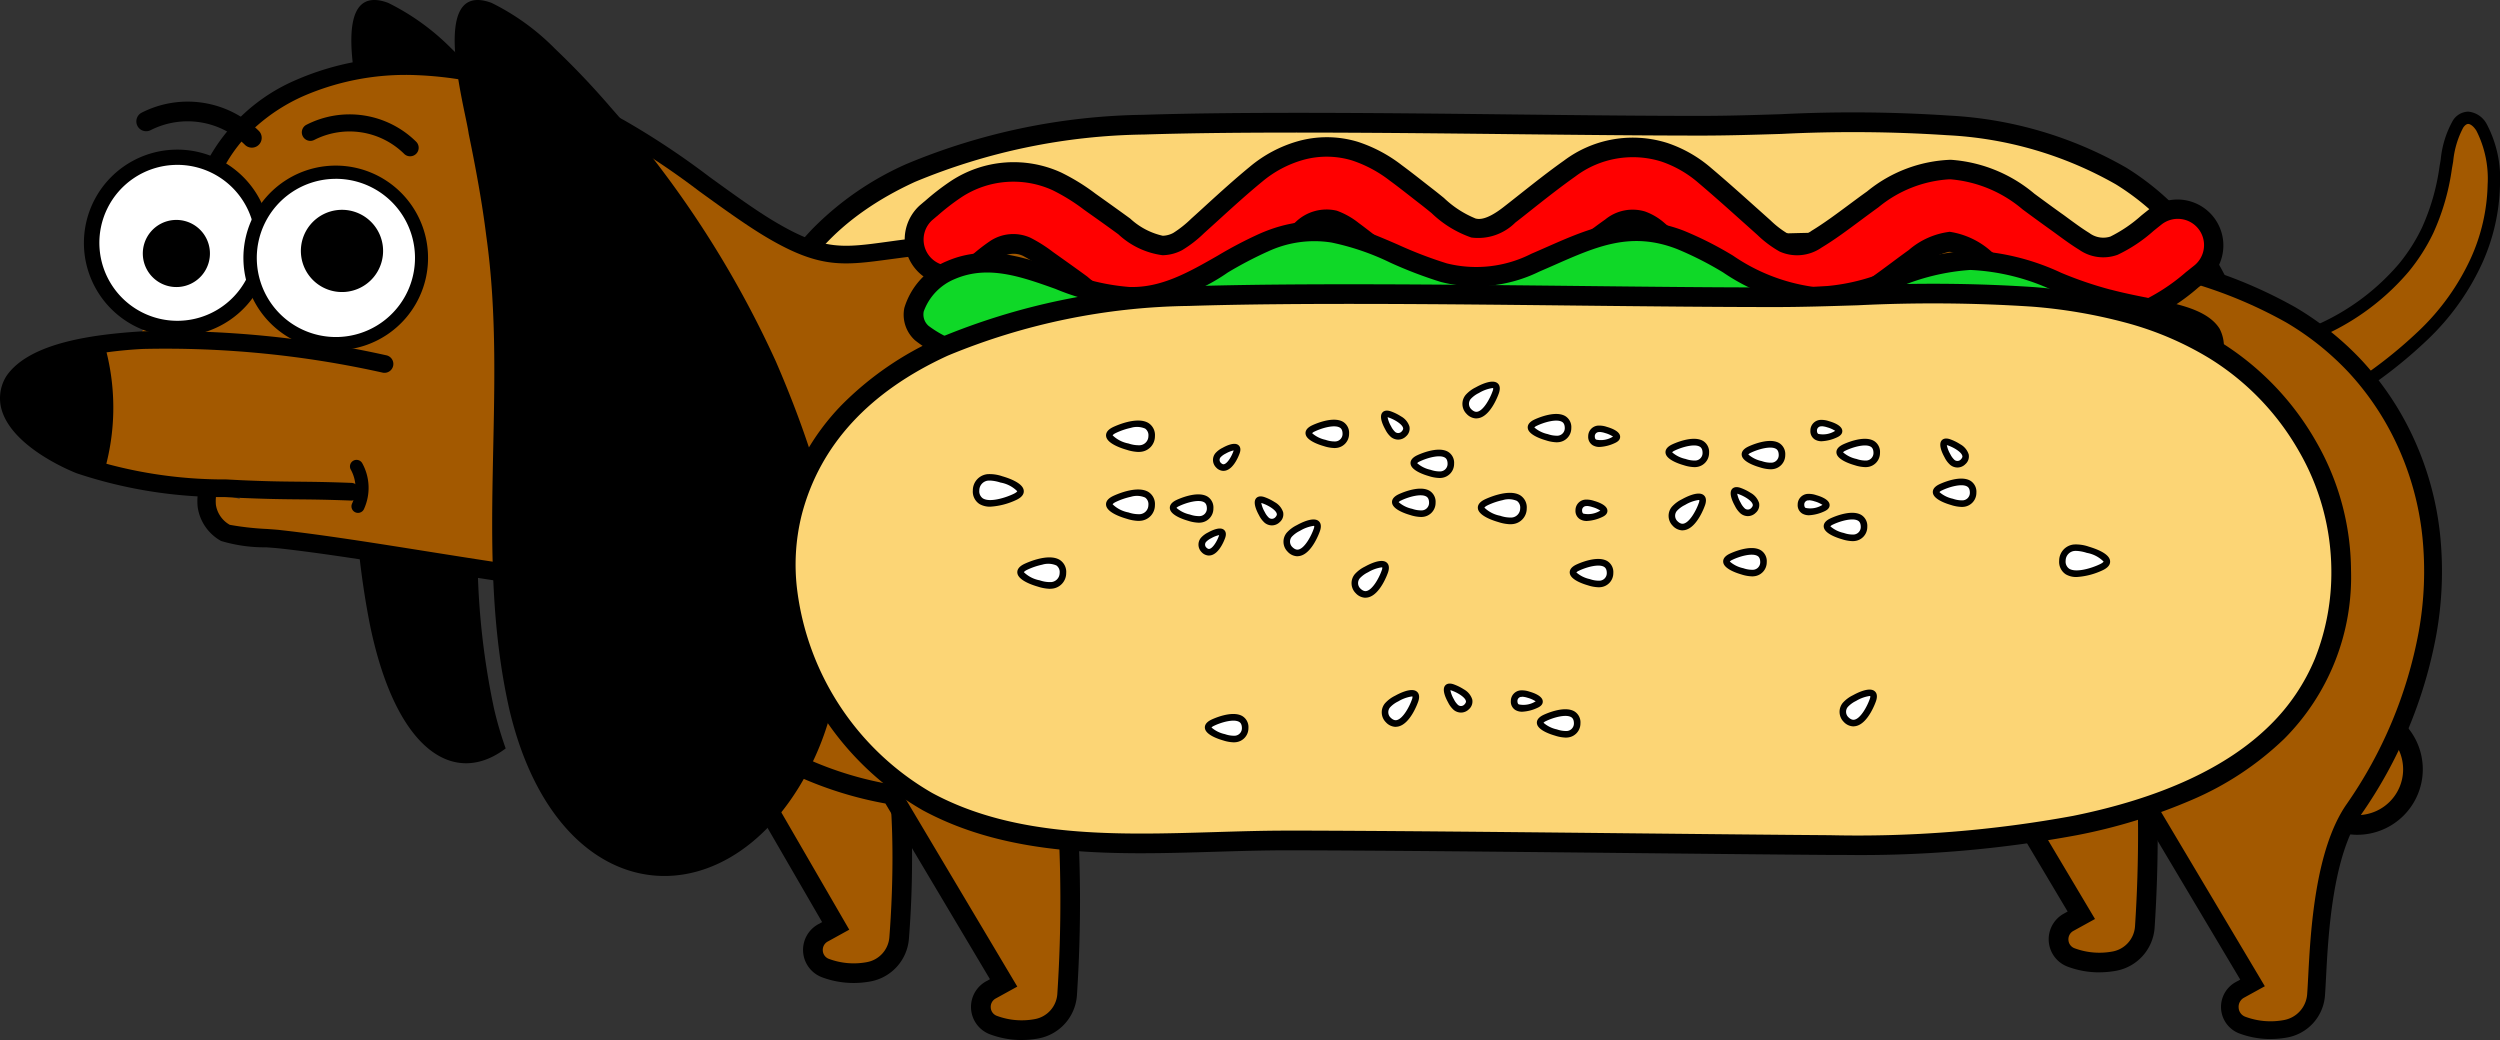 <svg xmlns="http://www.w3.org/2000/svg" xmlns:xlink="http://www.w3.org/1999/xlink" id="Raggruppa_26" data-name="Raggruppa 26" width="141.087" height="58.693" viewBox="0 0 141.087 58.693"><rect x="0" y="0" width="141.087" height="58.693" fill="#333333" stroke="none"/><defs><clipPath id="clip-path"><rect id="Rettangolo_11" data-name="Rettangolo 11" width="141.087" height="58.693" fill="none"></rect></clipPath></defs><g id="Raggruppa_9" data-name="Raggruppa 9" clip-path="url(#clip-path)"><path id="Tracciato_155" data-name="Tracciato 155" d="M1547.752,433.17c3.233,7.176,12.375,8.377,12.375,8.377l6.33,10.633-.717.4a1.1,1.1,0,0,0,.139,1.985,4.57,4.57,0,0,0,2.435.21,2.1,2.1,0,0,0,1.724-1.909,79.734,79.734,0,0,0-.052-11.288l-7-13.748Z" transform="translate(-1449 -400.527)" fill="#a35900"></path><path id="Tracciato_156" data-name="Tracciato 156" d="M1556.39,445.355a5.067,5.067,0,0,1-1.778-.322,1.651,1.651,0,0,1-.213-2.992l.214-.118-5.9-9.915a21.151,21.151,0,0,1-4.858-1.5,17.366,17.366,0,0,1-4.238-2.628,12.946,12.946,0,0,1-3.443-4.53l-.248-.552,16.268-5.707,7.262,14.271.011.1a80.453,80.453,0,0,1,.053,11.393,2.659,2.659,0,0,1-2.179,2.412,5.355,5.355,0,0,1-.949.086m-18.941-21.914a11.971,11.971,0,0,0,2.888,3.6,16.264,16.264,0,0,0,3.968,2.458,19.6,19.6,0,0,0,4.822,1.454l.267.035,6.761,11.357-1.219.672a.537.537,0,0,0-.28.518.526.526,0,0,0,.344.461,4.021,4.021,0,0,0,2.143.184,1.549,1.549,0,0,0,1.269-1.405,79.813,79.813,0,0,0-.039-11.084l-6.729-13.225Z" transform="translate(-1437.926 -390.48)"></path><path id="Tracciato_157" data-name="Tracciato 157" d="M2042.163,634.43a3.139,3.139,0,1,1-3.139-3.139,3.139,3.139,0,0,1,3.139,3.139" transform="translate(-1905.988 -591.012)" fill="#a35900"></path><path id="Tracciato_158" data-name="Tracciato 158" d="M2030.876,629.976a3.694,3.694,0,1,1,3.694-3.694,3.7,3.7,0,0,1-3.694,3.694m0-6.278a2.584,2.584,0,1,0,2.584,2.584,2.587,2.587,0,0,0-2.584-2.584" transform="translate(-1897.84 -582.865)"></path><path id="Tracciato_159" data-name="Tracciato 159" d="M2032.743,104.813l0-.005c-.392-.608-.935-.748-1.328-.18a6.739,6.739,0,0,0-.694,2.453,12.611,12.611,0,0,1-1.023,3.547,10.375,10.375,0,0,1-1.345,2.107,13.29,13.29,0,0,1-5.379,3.793,6.421,6.421,0,0,0-.836.388.763.763,0,0,0-.445.638,4.382,4.382,0,0,0,1.239,2.129,1.846,1.846,0,0,0,.872.56,1.385,1.385,0,0,0,.891-.137,5.267,5.267,0,0,0,.609-.339c2.953-1.9,5.712-4.2,7.149-7.411a10.89,10.89,0,0,0,.984-4.3,6.214,6.214,0,0,0-.691-3.243" transform="translate(-1892.698 -97.616)" fill="#a35900"></path><path id="Tracciato_160" data-name="Tracciato 160" d="M2018.874,115.459a1.407,1.407,0,0,1-.312-.035,2.19,2.19,0,0,1-1.047-.658l-.006-.007a4.639,4.639,0,0,1-1.332-2.364v-.011a1.1,1.1,0,0,1,.615-.931,6.315,6.315,0,0,1,.843-.395l.044-.018a12.954,12.954,0,0,0,5.238-3.689,10.009,10.009,0,0,0,1.3-2.036,12.437,12.437,0,0,0,.994-3.451v-.008c.024-.127.046-.259.069-.4a5.56,5.56,0,0,1,.682-2.19,1.053,1.053,0,0,1,.874-.509,1.32,1.32,0,0,1,1.038.7l.006.009a6.6,6.6,0,0,1,.745,3.43v0a11.3,11.3,0,0,1-1.015,4.437,13.981,13.981,0,0,1-3.081,4.3,26.364,26.364,0,0,1-4.2,3.258l0,0a5.49,5.49,0,0,1-.651.362,1.938,1.938,0,0,1-.8.195m-.851-1.18a1.474,1.474,0,0,0,.694.459,1.045,1.045,0,0,0,.669-.114,4.823,4.823,0,0,0,.566-.316,25.658,25.658,0,0,0,4.086-3.168,13.3,13.3,0,0,0,2.932-4.09,10.6,10.6,0,0,0,.953-4.156,5.973,5.973,0,0,0-.635-3.051v0c-.179-.278-.355-.379-.461-.38h0c-.114,0-.216.112-.282.207a5.1,5.1,0,0,0-.566,1.906c-.024.142-.047.276-.071.407a13.082,13.082,0,0,1-1.053,3.64,10.713,10.713,0,0,1-1.389,2.177,13.658,13.658,0,0,1-5.518,3.9l-.039.016a5.884,5.884,0,0,0-.747.346c-.264.159-.275.278-.276.339a4.1,4.1,0,0,0,1.142,1.886" transform="translate(-1887.538 -92.457)"></path><path id="Tracciato_161" data-name="Tracciato 161" d="M739.316,108.284c-4.623-.4-9.5.014-13.849.019-8.829.011-22.706-.345-31.556-.06-8.876.286-19.083,3.092-21.3,11.674-1.43,5.526,1.733,12.615,7.275,15.619,5.778,3.131,13.007,2.084,19.419,2.1,8.009.015,21.046.191,29.1.25,11.751.086,27.494-1.717,27.494-14.865a14.279,14.279,0,0,0-6.817-11.872,21.936,21.936,0,0,0-9.762-2.86" transform="translate(-629.371 -101.212)" fill="#fcd575"></path><path id="Tracciato_162" data-name="Tracciato 162" d="M721.013,130.29l-.773,0c-3.011-.022-6.7-.06-10.6-.1-6.629-.069-13.484-.14-18.5-.149-1.275,0-2.556.037-3.912.078-5.417.165-11.017.335-15.771-2.241a15.863,15.863,0,0,1-7.808-11.69,12.212,12.212,0,0,1,.259-4.556,12.7,12.7,0,0,1,3.153-5.649,17.192,17.192,0,0,1,5.309-3.665,35.9,35.9,0,0,1,13.361-2.776c5.79-.186,13.862-.1,20.983-.019,3.872.043,7.529.083,10.59.079,1.417,0,2.865-.046,4.4-.094a81.7,81.7,0,0,1,9.5.077,22.387,22.387,0,0,1,10.006,2.941,15.139,15.139,0,0,1,5.2,5.41,14.133,14.133,0,0,1,1.883,6.935,12.424,12.424,0,0,1-3.623,9.169,16.56,16.56,0,0,1-4.979,3.291,29.909,29.909,0,0,1-6.17,1.9,63.215,63.215,0,0,1-12.509,1.065m-29.977-1.363h.11c5.018.009,11.875.08,18.506.149,3.9.04,7.586.078,10.6.1a63.729,63.729,0,0,0,13.053-1.04c4.723-.958,8.286-2.6,10.588-4.889a10.818,10.818,0,0,0,2.412-3.581,12.6,12.6,0,0,0,.882-4.8,13.023,13.023,0,0,0-1.739-6.387,14.028,14.028,0,0,0-4.815-5.012,21.321,21.321,0,0,0-9.518-2.779,80.875,80.875,0,0,0-9.369-.073c-1.542.047-3,.092-4.431.094-3.068,0-6.728-.037-10.6-.079-7.11-.078-15.169-.167-20.935.019a34.8,34.8,0,0,0-12.934,2.675c-4.24,1.948-6.881,4.836-7.85,8.583a11.11,11.11,0,0,0-.232,4.143A14.755,14.755,0,0,0,671.99,126.9c4.49,2.433,9.938,2.267,15.208,2.107,1.269-.039,2.579-.078,3.838-.078" transform="translate(-621.214 -93.063)"></path><path id="Tracciato_163" data-name="Tracciato 163" d="M145.849,79.628c-3.029-6.461-8.95-9.043-15.465-10.151-12.931-2.2-26.057-.518-39.061-.174-9.784.259-20.179-1.751-29.887-.549-3.4.421-4.518.867-7.61-.921-2.535-1.466-6.135-4.505-8.732-5.861a26.9,26.9,0,0,0-11.481-3.466,13.392,13.392,0,0,0-9.521,3.179h0a8.978,8.978,0,0,0-1.837,2.444l.5.14L17.7,74c-2.187.161-5.661.6-6.8,2.283-1.239,2.129,2.035,4.068,3.742,4.737a25.774,25.774,0,0,0,8.241,1.309l.63.6-1.673-.431a2.806,2.806,0,0,0-.042.815,2.084,2.084,0,0,0,1.057,1.534,21.3,21.3,0,0,0,3.058.356l9.543,1.4c1.978.313,3.863.6,5.413.8l7.191,3.831C51.3,98.4,60.442,99.6,60.442,99.6l6.33,10.633-.717.4a1.1,1.1,0,0,0,.139,1.985,4.57,4.57,0,0,0,2.435.21,2.1,2.1,0,0,0,1.724-1.909A79.714,79.714,0,0,0,70.3,99.63l-1.2-2.364,37.925-3.2,11.9-2.08c3.51,6.5,12,7.618,12,7.618l6.33,10.633-.717.4a1.1,1.1,0,0,0,.139,1.985,4.57,4.57,0,0,0,2.435.21,2.1,2.1,0,0,0,1.724-1.909c.149-1.929.148-7.6,2.127-10.462,3.988-5.766,6.158-13.849,2.885-20.829" transform="translate(-9.954 -54.767)" fill="#a35900"></path><path id="Tracciato_164" data-name="Tracciato 164" d="M545.723,571.457q-2,.4-3.992.81-3.031.625-6.056,1.282c1.677,1.4,3.092.171,5.832,1.353l7.15,12.345-.717.4a1.1,1.1,0,0,0,.139,1.985,4.569,4.569,0,0,0,2.435.21,2.1,2.1,0,0,0,1.724-1.909c.214-2.762.5-9.114-.918-13.257Z" transform="translate(-501.497 -534.996)" fill="#a35900"></path><path id="Tracciato_165" data-name="Tracciato 165" d="M531.627,581.881a5.067,5.067,0,0,1-1.778-.322,1.651,1.651,0,0,1-.213-2.992l.22-.121-6.772-11.692a7.084,7.084,0,0,0-2.81-.479,4.194,4.194,0,0,1-2.991-.888l-.874-.728,1.111-.242c1.97-.429,4.01-.861,6.062-1.284,1.271-.262,2.615-.535,4-.811l.2-.041,5.959,3.422.068.2a25.777,25.777,0,0,1,1.1,7.309,57.948,57.948,0,0,1-.154,6.171,2.66,2.66,0,0,1-2.179,2.413,5.357,5.357,0,0,1-.949.086m-12.149-16.749c.252.024.52.028.814.033a8.149,8.149,0,0,1,3.4.639l.169.073,7.526,12.995-1.213.669a.537.537,0,0,0-.279.518.526.526,0,0,0,.344.461,4.02,4.02,0,0,0,2.143.184,1.549,1.549,0,0,0,1.269-1.405c.195-2.518.5-8.75-.825-12.838l-5.233-3.005c-1.306.262-2.578.52-3.784.769-1.456.3-2.906.6-4.328.91" transform="translate(-483.46 -526.407)"></path><path id="Tracciato_166" data-name="Tracciato 166" d="M90.719,143.624a4.837,4.837,0,1,1-5.194-4.451,4.837,4.837,0,0,1,5.194,4.451" transform="translate(-75.888 -130.28)" fill="#fff"></path><path id="Tracciato_167" data-name="Tracciato 167" d="M79.644,143.01a5.267,5.267,0,1,1,.412-.016q-.207.016-.412.016m.015-9.674q-.172,0-.346.013a4.4,4.4,0,1,0,.346-.013" transform="translate(-69.643 -124.032)"></path><path id="Tracciato_168" data-name="Tracciato 168" d="M273.087,103.519a.48.48,0,0,1-.343-.144,4.389,4.389,0,0,0-5.062-.783.481.481,0,1,1-.452-.85,5.344,5.344,0,0,1,6.2.957.481.481,0,0,1-.343.819" transform="translate(-249.941 -94.698)"></path><path id="Tracciato_169" data-name="Tracciato 169" d="M127.071,92.462a.554.554,0,0,1-.4-.166,4.609,4.609,0,0,0-5.314-.822.555.555,0,0,1-.521-.98,5.712,5.712,0,0,1,6.627,1.023.555.555,0,0,1-.4.945" transform="translate(-112.854 -84.129)"></path><path id="Tracciato_170" data-name="Tracciato 170" d="M310.021,409.754a.37.37,0,0,1-.337-.524,2.124,2.124,0,0,0-.068-1.913.37.37,0,1,1,.641-.37,2.875,2.875,0,0,1,.1,2.59.37.37,0,0,1-.337.217" transform="translate(-289.816 -380.809)"></path><path id="Tracciato_171" data-name="Tracciato 171" d="M130.09,196.272a1.894,1.894,0,1,1-2.034-1.743,1.894,1.894,0,0,1,2.034,1.743" transform="translate(-118.248 -182.112)"></path><path id="Tracciato_172" data-name="Tracciato 172" d="M19.789,302.1H19.77c-1.358-.052-2.17-.06-2.956-.067-.887-.008-1.726-.017-3.258-.084h-.005l-.842-.044a26.107,26.107,0,0,1-8.38-1.343c-.352-.138-3.484-1.417-4.192-3.448a2.346,2.346,0,0,1,.2-2l.017-.028c1.3-1.923,5-2.368,7.675-2.536h.012A57.092,57.092,0,0,1,21.786,293.9a.5.5,0,1,1-.193.981,56.209,56.209,0,0,0-13.5-1.337,23.866,23.866,0,0,0-3.889.513,4.973,4.973,0,0,0-3,1.57,1.337,1.337,0,0,0-.115,1.159c.278.8,1.528,2.029,3.616,2.848a25.377,25.377,0,0,0,8.063,1.274l.843.044c1.513.067,2.342.075,3.221.083.793.008,1.613.015,2.985.068a.5.5,0,0,1-.019,1" transform="translate(0 -273.852)"></path><path id="Tracciato_173" data-name="Tracciato 173" d="M7.742,300.451l-.041-.159L7.02,299.7l-.244.04c-2.376.388-3.876,1.087-4.584,2.139l-.018.029a2.275,2.275,0,0,0-.2,1.944c.678,1.947,3.668,3.168,4,3.3.314.126.647.243.99.348l.474.146.174-.465a12.953,12.953,0,0,0,.125-6.731" transform="translate(-1.727 -280.578)"></path><path id="Tracciato_174" data-name="Tracciato 174" d="M299.438,106.071a5.012,5.012,0,0,1-1.759-.318,1.6,1.6,0,0,1-.206-2.891l.264-.146-5.945-9.986a21.051,21.051,0,0,1-4.87-1.5,17.3,17.3,0,0,1-4.224-2.62,12.892,12.892,0,0,1-3.428-4.511l.911-.41a11.9,11.9,0,0,0,3.154,4.151,16.284,16.284,0,0,0,3.968,2.465,19.763,19.763,0,0,0,4.864,1.47l.24.032.124.208,6.594,11.076-1.169.644a.587.587,0,0,0-.308.57.575.575,0,0,0,.38.509A4.076,4.076,0,0,0,300.2,105a1.6,1.6,0,0,0,1.314-1.456c.02-.264.038-.6.059-1,.13-2.492.373-7.132,2.155-9.709a24.878,24.878,0,0,0,4.084-9.761,19.238,19.238,0,0,0,.206-5.342,16.357,16.357,0,0,0-1.446-5.229,15.718,15.718,0,0,0-2.692-4.028,15.9,15.9,0,0,0-3.536-2.837,25.473,25.473,0,0,0-8.867-3c-9.568-1.627-19.421-1.108-28.95-.607-3.284.173-6.68.351-10.014.44-4.064.107-8.3-.179-12.39-.455-5.8-.392-11.8-.8-17.449-.1-.4.049-.759.1-1.109.145-2.621.355-3.937.533-6.813-1.129-1.179-.681-2.54-1.665-3.981-2.707a44,44,0,0,0-4.732-3.144,35.156,35.156,0,0,0-5.492-2.355,20.657,20.657,0,0,0-5.773-1.054,14.5,14.5,0,0,0-6.339,1.182,10.258,10.258,0,0,0-2.638,1.689,8.53,8.53,0,0,0-1.923,2.481l-.89-.455a10.244,10.244,0,0,1,5.04-4.626,15.5,15.5,0,0,1,6.778-1.27,21.638,21.638,0,0,1,6.05,1.1A36.147,36.147,0,0,1,206.5,54.2a44.588,44.588,0,0,1,4.855,3.22c1.42,1.026,2.761,2,3.9,2.652,2.58,1.492,3.634,1.349,6.179,1,.352-.048.716-.1,1.12-.147,5.746-.711,11.792-.3,17.639.092,4.07.275,8.28.559,12.3.453,3.321-.088,6.71-.266,9.988-.439,9.583-.5,19.493-1.026,29.17.62a26.439,26.439,0,0,1,9.211,3.131,16.9,16.9,0,0,1,3.758,3.016,16.718,16.718,0,0,1,2.864,4.284,17.353,17.353,0,0,1,1.535,5.547,20.234,20.234,0,0,1-.215,5.62,25.886,25.886,0,0,1-4.246,10.157c-1.621,2.344-1.854,6.8-1.979,9.193-.021.4-.039.747-.06,1.023a2.6,2.6,0,0,1-2.134,2.362,5.294,5.294,0,0,1-.939.085" transform="translate(-171.31 -47.433)"></path><path id="Tracciato_175" data-name="Tracciato 175" d="M194.09,438.742c-1.883-.234-4.213-.605-6.681-1-2.912-.464-5.923-.943-8.268-1.2l-.022,0c-.086-.013-.388-.035-.681-.056a8.531,8.531,0,0,1-2.549-.358,2.61,2.61,0,0,1-1.322-1.924,3.306,3.306,0,0,1,.045-.961l1.023.164a2.377,2.377,0,0,0-.04.665v.009a1.566,1.566,0,0,0,.785,1.135,16.083,16.083,0,0,0,2.13.236c.4.029.628.046.752.064,2.368.262,5.387.743,8.307,1.208,2.458.391,4.78.761,6.646.993Z" transform="translate(-163.412 -405.598)"></path><path id="Tracciato_176" data-name="Tracciato 176" d="M594.519,493.01c3.233,7.176,12.376,8.377,12.376,8.377l6.33,10.633-.717.4a1.1,1.1,0,0,0,.139,1.985,4.571,4.571,0,0,0,2.435.21,2.1,2.1,0,0,0,1.724-1.909,79.736,79.736,0,0,0-.052-11.288l-7-13.748Z" transform="translate(-556.587 -456.549)" fill="#a35900"></path><path id="Tracciato_177" data-name="Tracciato 177" d="M603.156,505.195a5.067,5.067,0,0,1-1.778-.322,1.651,1.651,0,0,1-.213-2.992l.214-.118-5.9-9.915a21.152,21.152,0,0,1-4.858-1.5,17.364,17.364,0,0,1-4.238-2.628,12.947,12.947,0,0,1-3.443-4.53l-.249-.552,16.268-5.707,7.262,14.271.011.1a80.445,80.445,0,0,1,.054,11.393,2.66,2.66,0,0,1-2.179,2.413,5.358,5.358,0,0,1-.949.086m-18.941-21.914a11.965,11.965,0,0,0,2.874,3.584,16.226,16.226,0,0,0,3.953,2.457,19.7,19.7,0,0,0,4.851,1.467l.266.035.138.231,6.623,11.126-1.219.672a.537.537,0,0,0-.279.518.526.526,0,0,0,.344.461,4.02,4.02,0,0,0,2.143.184,1.549,1.549,0,0,0,1.269-1.405,79.814,79.814,0,0,0-.039-11.084L598.408,478.3Z" transform="translate(-545.511 -446.502)"></path><path id="Tracciato_178" data-name="Tracciato 178" d="M325.047,496.573a42.58,42.58,0,0,1-.933-8.166l-.357-.1c-1.869-.528-4.52.016-6.346-.645.156,1.432.365,2.852.648,4.255,1.492,7.1,4.786,9.028,7.638,6.869a20.538,20.538,0,0,1-.65-2.214" transform="translate(-297.159 -456.548)"></path><path id="Tracciato_179" data-name="Tracciato 179" d="M404.248.16c-3.592-1.326-1.467,5.983-1.283,7.39.389,1.893.757,3.857.991,5.76,1.257,8.907-.713,17.754,1.3,26.715,2.795,11.871,12.826,12.19,17.221,2.764,3.079-6.661,1.107-14.8-2.171-22.376A57.677,57.677,0,0,0,411,6.085a45.306,45.306,0,0,0-3.148-3.318,13.268,13.268,0,0,0-3.6-2.606Z" transform="translate(-376.514 0)"></path><path id="Tracciato_180" data-name="Tracciato 180" d="M312.219,3.975c.72-.092,1.444-.152,2.17-.185s1.471-.038,2.207-.016q.418.013.835.037-.517-.528-1.063-1.044a13.266,13.266,0,0,0-3.6-2.606h0c-2.228-.822-2.256,1.677-1.913,4.03q.681-.129,1.369-.216" transform="translate(-290.866 -0.001)"></path><path id="Tracciato_181" data-name="Tracciato 181" d="M230.984,156.846a4.837,4.837,0,1,1-5.194-4.451,4.837,4.837,0,0,1,5.194,4.451" transform="translate(-207.203 -142.658)" fill="#fff"></path><path id="Tracciato_182" data-name="Tracciato 182" d="M220.727,156.993a5.21,5.21,0,1,1,.4-.016c-.135.01-.27.016-.4.016m.007-9.674q-.172,0-.346.013a4.464,4.464,0,1,0,.346-.013" transform="translate(-201.772 -137.227)"></path><path id="Tracciato_183" data-name="Tracciato 183" d="M270.768,187.73a2.32,2.32,0,1,1-2.491-2.135,2.32,2.32,0,0,1,2.491,2.135" transform="translate(-249.155 -173.747)"></path><path id="Tracciato_184" data-name="Tracciato 184" d="M874.995,139.742a6.218,6.218,0,0,1-3.235-.951c-.53-.322-1.005-.669-1.466-1.006-.136-.1-.272-.2-.408-.3-.5-.356-1.011-.73-1.571-1.145a4.139,4.139,0,0,0-2.032-1.011h-.015a3.921,3.921,0,0,0-1.949.919c-.308.221-.613.448-.935.687-.79.587-1.607,1.195-2.5,1.736a6.3,6.3,0,0,1-3.266.954,5.576,5.576,0,0,1-2.5-.589,9.164,9.164,0,0,1-2.022-1.456l-.789-.706q-.418-.375-.837-.749c-.44-.391-1.021-.905-1.62-1.412a2.848,2.848,0,0,0-.932-.559,1.915,1.915,0,0,0-1.738.377c-.766.54-1.5,1.124-2.285,1.742-.315.249-.64.507-.965.759a8.1,8.1,0,0,1-2.318,1.306,5.593,5.593,0,0,1-3.079.2,9.062,9.062,0,0,1-3.707-2.085c-.193-.156-.375-.3-.551-.44s-.369-.287-.553-.431c-.383-.3-.744-.583-1.112-.854a3.863,3.863,0,0,0-1.066-.607,2.047,2.047,0,0,0-1.82.549c-.768.631-1.5,1.3-2.282,2.007-.269.245-.548.5-.825.747l-.048.044a9.659,9.659,0,0,1-1.949,1.458,5.975,5.975,0,0,1-2.6.693l-.164,0a7.71,7.71,0,0,1-4.562-1.861c-.539-.394-1.1-.792-1.638-1.176l-.112-.079-.178-.127a7.9,7.9,0,0,0-1.182-.753,1.793,1.793,0,0,0-1.766.163,9.926,9.926,0,0,0-1,.787l-.3.253a2.036,2.036,0,1,1-2.618-3.118l.274-.232a13.3,13.3,0,0,1,1.442-1.114,5.891,5.891,0,0,1,5.671-.436,11.209,11.209,0,0,1,1.85,1.141l.169.121.111.079c.551.392,1.12.8,1.68,1.207a4.037,4.037,0,0,0,2.2,1.075,1.882,1.882,0,0,0,.817-.222,6.452,6.452,0,0,0,1.13-.887l.049-.044c.268-.241.542-.49.807-.73.781-.711,1.59-1.446,2.438-2.142a6.787,6.787,0,0,1,2.485-1.325,5.474,5.474,0,0,1,3.095.025,7.645,7.645,0,0,1,2.3,1.226c.417.307.82.623,1.209.928q.266.208.532.415c.215.166.425.336.628.5a5.826,5.826,0,0,0,2.019,1.271c.387.085.966.078,2.02-.741.31-.241.628-.493.936-.736.791-.626,1.609-1.274,2.468-1.879a5.927,5.927,0,0,1,5.353-.916,6.813,6.813,0,0,1,2.29,1.318c.634.536,1.24,1.072,1.7,1.48q.425.378.848.758l.78.7a5.72,5.72,0,0,0,1.127.851,1.893,1.893,0,0,0,1.838-.2c.727-.441,1.433-.966,2.181-1.522.321-.239.653-.486.989-.727a7.439,7.439,0,0,1,4.323-1.684h.068a7.693,7.693,0,0,1,4.4,1.808c.545.4,1.043.766,1.523,1.11.146.1.292.211.438.318.41.3.8.582,1.179.814a1.849,1.849,0,0,0,1.683.249,8.145,8.145,0,0,0,1.892-1.272c.141-.113.286-.23.432-.345a2.036,2.036,0,1,1,2.519,3.2c-.13.1-.261.208-.4.319a11.419,11.419,0,0,1-2.949,1.886,5.584,5.584,0,0,1-2.057.394" transform="translate(-756.24 -121.693)" fill="red"></path><path id="Tracciato_185" data-name="Tracciato 185" d="M866.846,132.145a6.815,6.815,0,0,1-3.523-1.031c-.55-.334-1.035-.689-1.505-1.032l-.007,0c-.132-.1-.265-.193-.4-.289-.5-.358-1.015-.734-1.578-1.15a4.05,4.05,0,0,0-1.709-.9h-.008a3.911,3.911,0,0,0-1.625.815c-.3.218-.6.442-.923.678l0,0c-.8.6-1.628,1.211-2.542,1.765a6.882,6.882,0,0,1-3.554,1.034,6.106,6.106,0,0,1-2.745-.647,9.652,9.652,0,0,1-2.144-1.539l-.782-.7-.024-.021q-.41-.367-.82-.734c-.437-.389-1.015-.9-1.609-1.4a2.316,2.316,0,0,0-.747-.456,1.38,1.38,0,0,0-1.245.3c-.753.531-1.485,1.11-2.26,1.724-.316.25-.642.509-.969.763a8.642,8.642,0,0,1-2.477,1.392,6.14,6.14,0,0,1-3.38.213,9.516,9.516,0,0,1-3.937-2.2c-.189-.154-.368-.3-.541-.432s-.371-.289-.556-.434c-.38-.3-.738-.578-1.1-.844a3.476,3.476,0,0,0-.9-.523,1.54,1.54,0,0,0-1.307.446c-.758.622-1.488,1.286-2.26,1.989l-.017.015c-.265.241-.538.49-.811.735l-.049.044a10.112,10.112,0,0,1-2.06,1.536,6.533,6.533,0,0,1-2.841.757l-.18,0a8.19,8.19,0,0,1-4.889-1.967c-.538-.393-1.094-.789-1.633-1.173l-.112-.079-.179-.128a7.571,7.571,0,0,0-1.091-.7,1.239,1.239,0,0,0-1.234.125,9.54,9.54,0,0,0-.941.742l-.3.256A2.591,2.591,0,0,1,800,125.131l.265-.225.005,0a13.738,13.738,0,0,1,1.5-1.159,6.443,6.443,0,0,1,6.2-.474,11.657,11.657,0,0,1,1.941,1.194l.168.12.111.079c.551.392,1.121.8,1.686,1.211a3.977,3.977,0,0,0,1.831.968h.024a1.325,1.325,0,0,0,.574-.158,6.167,6.167,0,0,0,1.018-.809l.049-.044c.267-.239.54-.488.8-.728.787-.716,1.6-1.455,2.459-2.16a7.339,7.339,0,0,1,2.689-1.43,6.02,6.02,0,0,1,3.4.028,8.166,8.166,0,0,1,2.472,1.311c.423.312.829.629,1.221.936.178.139.354.277.531.414.221.171.433.343.638.509a5.7,5.7,0,0,0,1.789,1.16c.158.035.576.127,1.56-.637.311-.241.626-.491.932-.733.8-.632,1.622-1.284,2.493-1.9a6.469,6.469,0,0,1,5.846-.99,7.355,7.355,0,0,1,2.475,1.422c.639.54,1.249,1.08,1.709,1.489q.425.379.849.759l.043.038.736.659a5.337,5.337,0,0,0,1.006.769,1.32,1.32,0,0,0,1.3-.179c.705-.428,1.4-.945,2.138-1.493.322-.239.655-.487,1-.732a7.882,7.882,0,0,1,4.721-1.788,8.18,8.18,0,0,1,4.724,1.916c.542.4,1.038.762,1.516,1.105.146.1.293.212.439.319l0,0c.4.292.777.568,1.139.788a1.313,1.313,0,0,0,1.191.207,7.82,7.82,0,0,0,1.748-1.188c.141-.114.288-.231.437-.349a2.591,2.591,0,1,1,3.206,4.072c-.126.1-.254.2-.39.311l-.005,0a11.86,11.86,0,0,1-3.094,1.97,6.135,6.135,0,0,1-2.261.432m-8.727-5.519h.021a4.519,4.519,0,0,1,2.356,1.119c.558.413,1.07.786,1.565,1.14.135.1.27.2.406.294l.007,0c.451.329.917.67,1.427.98a5.629,5.629,0,0,0,2.946.87,5.03,5.03,0,0,0,1.853-.355,10.973,10.973,0,0,0,2.805-1.8l.005,0c.138-.111.268-.215.4-.319a1.481,1.481,0,1,0-1.832-2.327c-.145.114-.289.23-.428.342a8.5,8.5,0,0,1-2.036,1.355,2.373,2.373,0,0,1-2.175-.291c-.4-.244-.8-.534-1.218-.84-.146-.107-.29-.212-.434-.315-.483-.346-.983-.711-1.53-1.115a7.209,7.209,0,0,0-4.078-1.7h-.061a6.94,6.94,0,0,0-4,1.579c-.334.24-.663.485-.982.721-.758.564-1.474,1.1-2.224,1.551a2.413,2.413,0,0,1-2.373.224,6.132,6.132,0,0,1-1.249-.934l-.739-.661-.043-.038q-.423-.379-.846-.757c-.455-.405-1.058-.938-1.687-1.471a6.271,6.271,0,0,0-2.105-1.215,5.385,5.385,0,0,0-4.86.843c-.846.6-1.658,1.239-2.443,1.86-.308.244-.626.5-.941.74a2.966,2.966,0,0,1-2.481.844,6.133,6.133,0,0,1-2.249-1.382c-.2-.163-.407-.33-.617-.493q-.269-.207-.535-.417c-.387-.3-.786-.616-1.2-.917a7.126,7.126,0,0,0-2.135-1.142,4.926,4.926,0,0,0-2.786-.021,6.238,6.238,0,0,0-2.282,1.219c-.837.687-1.64,1.417-2.416,2.123-.266.242-.54.491-.809.733l-.049.044a6.786,6.786,0,0,1-1.242.964,2.441,2.441,0,0,1-1.06.286h-.06a4.525,4.525,0,0,1-2.484-1.182c-.56-.409-1.126-.813-1.675-1.2l-.111-.079-.17-.122a10.764,10.764,0,0,0-1.759-1.088,5.338,5.338,0,0,0-5.139.4,12.848,12.848,0,0,0-1.381,1.07l-.005,0-.272.231a1.481,1.481,0,0,0,1.9,2.268l.293-.249a10.3,10.3,0,0,1,1.063-.833,2.36,2.36,0,0,1,2.3-.2,8.269,8.269,0,0,1,1.273.806l.177.126.112.079c.541.385,1.1.783,1.644,1.181a7.15,7.15,0,0,0,4.234,1.753l.147,0a5.416,5.416,0,0,0,2.355-.628,9.215,9.215,0,0,0,1.837-1.38l.049-.044c.271-.243.543-.491.806-.73l.017-.015c.783-.712,1.523-1.385,2.3-2.025a2.511,2.511,0,0,1,2.333-.651,4.337,4.337,0,0,1,1.235.692c.375.276.739.561,1.125.863.184.144.367.288.551.43s.367.291.562.449a8.616,8.616,0,0,0,3.477,1.974,5.046,5.046,0,0,0,2.777-.178,7.56,7.56,0,0,0,2.159-1.22c.323-.251.647-.508.96-.756.788-.624,1.532-1.213,2.311-1.762a2.436,2.436,0,0,1,2.231-.45,3.381,3.381,0,0,1,1.117.663c.6.51,1.188,1.027,1.63,1.421q.412.367.823.736l.024.021.78.7a8.685,8.685,0,0,0,1.9,1.374,5.005,5.005,0,0,0,2.25.531,5.773,5.773,0,0,0,2.978-.873c.869-.527,1.675-1.126,2.455-1.706l0,0c.322-.24.627-.466.938-.689a4.33,4.33,0,0,1,2.273-1.024" transform="translate(-748.092 -113.541)"></path><path id="Tracciato_186" data-name="Tracciato 186" d="M876.938,214.3c-3.357.071-6.282-2.586-9.694-2.33-4.005.29-6.869,3.393-11.126,1.655-2.544-.99-4.791-3.167-7.651-3.113a9.253,9.253,0,0,0-3.165.734c-2.064.8-4.153,1.9-6.414,1.625a14.354,14.354,0,0,1-3.966-1.255c-2.755-1.2-4.721-1.656-7.509-.21-2.153,1.07-4.284,2.681-6.793,2.7-2.313.031-4.484-1.145-6.7-1.761-.974-.294-1.988-.548-2.948-.837a6.61,6.61,0,0,1-2.564-1.219c-1.255-1.243.332-2.983,1.645-3.547,3.414-1.471,6.666,1.443,10.069,1.5,2.833.092,5.081-1.974,7.561-3.043,4.092-1.811,6.537.618,10.209,1.69a7.491,7.491,0,0,0,5.147-.568c2.814-1.2,5.066-2.5,8.187-1.289,2.5.951,4.728,3.051,7.465,3.2,3.064.151,5.814-2.022,8.883-2.051,2.748-.062,5.183,1.565,7.8,2.193.648.171,1.307.308,1.955.438,1.2.274,3.227.526,3.853,1.517a1.629,1.629,0,0,1-.074,1.555,4.772,4.772,0,0,1-4.162,2.418Z" transform="translate(-756.402 -191.497)" fill="#0fd827"></path><path id="Tracciato_187" data-name="Tracciato 187" d="M868.651,206.661a12.968,12.968,0,0,1-4.736-1.21,10.913,10.913,0,0,0-4.785-1.123,14.345,14.345,0,0,0-4.021,1.082,12.82,12.82,0,0,1-4.554,1.1,7.309,7.309,0,0,1-2.8-.565,20.051,20.051,0,0,1-2.63-1.34c-1.585-.908-3.083-1.767-4.8-1.734a8.758,8.758,0,0,0-2.975.7c-.334.13-.678.272-1.012.409a11.261,11.261,0,0,1-5.664,1.249,13.931,13.931,0,0,1-3.9-1.2l-.225-.095c-2.746-1.2-4.5-1.54-7.031-.226l-.009,0c-.492.245-.978.515-1.491.8a11.65,11.65,0,0,1-5.543,1.952,13.784,13.784,0,0,1-4.81-1.1c-.672-.242-1.366-.491-2.043-.679l-.012,0c-.488-.147-1-.287-1.487-.423s-.98-.27-1.46-.415a7.044,7.044,0,0,1-2.788-1.349l-.007-.007a1.947,1.947,0,0,1-.585-1.81,4.149,4.149,0,0,1,2.4-2.642c2.263-.976,4.411-.212,6.488.527a12.328,12.328,0,0,0,3.811.931h.008c1.791.058,3.346-.832,4.99-1.774a23.463,23.463,0,0,1,2.331-1.222c3.184-1.408,5.442-.428,7.833.609a23.283,23.283,0,0,0,2.751,1.055,6.851,6.851,0,0,0,4.78-.545c.291-.124.58-.252.859-.375,2.436-1.072,4.737-2.085,7.745-.92a20.008,20.008,0,0,1,2.765,1.4,10.555,10.555,0,0,0,4.529,1.765,11.383,11.383,0,0,0,4.385-.985,13.518,13.518,0,0,1,4.46-1.066,13.329,13.329,0,0,1,5.148,1.257,21.474,21.474,0,0,0,2.786.951l.012,0c.652.172,1.334.313,1.923.431l.014,0c.181.041.385.083.6.127,1.311.267,2.943.6,3.6,1.635l.006.009a2.151,2.151,0,0,1-.052,2.091,4.719,4.719,0,0,1-1.937,1.984,5.724,5.724,0,0,1-2.709.741h-.007l-.144,0m-9.095-3.46a13.031,13.031,0,0,1,4.767,1.217,11.617,11.617,0,0,0,4.446,1.131h.014a4.207,4.207,0,0,0,3.67-2.109,1.172,1.172,0,0,0,.1-1.017c-.406-.633-1.893-.935-2.878-1.136-.22-.045-.427-.087-.619-.13-.6-.121-1.3-.264-1.975-.443a22.68,22.68,0,0,1-2.926-1,12.31,12.31,0,0,0-4.722-1.181h-.007a12.49,12.49,0,0,0-4.094,1,12.375,12.375,0,0,1-4.822,1.051,11.533,11.533,0,0,1-5.024-1.91,18.883,18.883,0,0,0-2.611-1.325c-2.583-1-4.488-.162-6.9.9-.282.124-.575.253-.872.38l0,0a8.1,8.1,0,0,1-5.51.591l-.007,0a24.133,24.133,0,0,1-2.886-1.1,14.184,14.184,0,0,0-3.323-1.136,6.19,6.19,0,0,0-3.62.525l-.005,0a22.263,22.263,0,0,0-2.221,1.167,10.9,10.9,0,0,1-5.376,1.924c-.066,0-.132,0-.2,0a13.342,13.342,0,0,1-4.158-1c-1.961-.7-3.814-1.356-5.677-.553a3.119,3.119,0,0,0-1.749,1.829.848.848,0,0,0,.271.811,6.222,6.222,0,0,0,2.339,1.086c.465.14.958.276,1.433.407.5.137,1.009.278,1.507.429.715.2,1.427.455,2.116.7a12.77,12.77,0,0,0,4.421,1.036h0a10.826,10.826,0,0,0,5.011-1.811c.5-.279,1.019-.568,1.534-.824a7.441,7.441,0,0,1,4.057-.947,12.116,12.116,0,0,1,3.922,1.142l.214.09a13.091,13.091,0,0,0,3.591,1.124h.01a10.43,10.43,0,0,0,5.111-1.173c.338-.139.688-.284,1.034-.418a9.919,9.919,0,0,1,3.358-.772c2.026-.039,3.728.937,5.375,1.88a18.886,18.886,0,0,0,2.485,1.27l.008,0a6.165,6.165,0,0,0,3.36.411,15.547,15.547,0,0,0,3.184-.955,15.2,15.2,0,0,1,4.332-1.15q.256-.019.508-.019" transform="translate(-748.247 -183.298)"></path><path id="Tracciato_188" data-name="Tracciato 188" d="M765.475,259.894c-4.852-.419-9.968.014-14.536.02-9.266.011-23.832-.361-33.121-.063-9.316.3-20.029,3.232-22.36,12.2-1.5,5.776,1.819,13.187,7.636,16.326,6.064,3.273,13.652,2.178,20.382,2.191,8.407.016,22.089.2,30.542.261,12.333.09,28.858-1.794,28.858-15.538a14.914,14.914,0,0,0-7.155-12.41,23.094,23.094,0,0,0-10.246-2.99" transform="translate(-650.749 -243.141)" fill="#fcd575"></path><path id="Tracciato_189" data-name="Tracciato 189" d="M746.667,283.241q-.4,0-.811,0c-3.161-.023-7.03-.063-11.126-.105-6.958-.072-14.152-.146-19.413-.156-1.337,0-2.683.038-4.107.081-5.681.172-11.556.35-16.538-2.338a16.546,16.546,0,0,1-8.181-12.2,12.693,12.693,0,0,1,.272-4.753,13.236,13.236,0,0,1,3.3-5.894,18.019,18.019,0,0,1,5.563-3.825,37.787,37.787,0,0,1,14.013-2.9c6.077-.195,14.548-.1,22.022-.02,4.064.045,7.9.087,11.116.083,1.487,0,3.008-.048,4.618-.1a86.1,86.1,0,0,1,9.967.08,30.222,30.222,0,0,1,5.47.934,19.146,19.146,0,0,1,5.019,2.136,15.83,15.83,0,0,1,5.446,5.645,14.7,14.7,0,0,1,1.973,7.237,12.938,12.938,0,0,1-3.775,9.547,17.32,17.32,0,0,1-5.217,3.445,31.4,31.4,0,0,1-6.475,1.988,66.546,66.546,0,0,1-13.139,1.115M715.2,281.866h.116c5.266.01,12.463.084,19.423.156,4.1.042,7.963.082,11.122.105a67.138,67.138,0,0,0,13.722-1.09c4.968-1.006,8.712-2.733,11.13-5.133a11.325,11.325,0,0,0,2.524-3.745,13.147,13.147,0,0,0,.923-5.014,13.592,13.592,0,0,0-1.828-6.688,14.715,14.715,0,0,0-5.062-5.248,18.055,18.055,0,0,0-4.732-2.011,29.138,29.138,0,0,0-5.27-.9,85.275,85.275,0,0,0-9.837-.076c-1.618.05-3.147.1-4.65.1-3.22,0-7.062-.038-11.13-.083-7.463-.082-15.922-.174-21.975.02a36.683,36.683,0,0,0-13.586,2.8c-4.457,2.04-7.235,5.064-8.254,8.988a11.592,11.592,0,0,0-.244,4.339,15.437,15.437,0,0,0,7.607,11.359c4.719,2.547,10.442,2.373,15.977,2.206,1.331-.04,2.706-.082,4.027-.082" transform="translate(-642.591 -234.993)"></path><path id="Tracciato_190" data-name="Tracciato 190" d="M1826.713,485.125c.024.113-.051.233-.291.35-.587.287-2.215.824-2.215-.358a.735.735,0,0,1,.677-.735,2.024,2.024,0,0,1,.754.115c.284.081,1.011.336,1.074.628" transform="translate(-1707.817 -453.471)" fill="#fff"></path><path id="Tracciato_191" data-name="Tracciato 191" d="M1822.3,483.317a1.156,1.156,0,0,1-.616-.15.838.838,0,0,1-.374-.767.918.918,0,0,1,.844-.919,2.187,2.187,0,0,1,.823.121c.333.1,1.117.36,1.2.768.032.15-.009.368-.39.555a4.016,4.016,0,0,1-1.492.393m-.016-1.473a.9.9,0,0,0-.092,0,.553.553,0,0,0-.511.551.487.487,0,0,0,.2.453c.389.243,1.279-.031,1.749-.261.175-.085.191-.143.191-.143h0a1.758,1.758,0,0,0-.944-.489,2.228,2.228,0,0,0-.592-.113" transform="translate(-1705.101 -450.754)"></path><path id="Tracciato_192" data-name="Tracciato 192" d="M1594.462,440.1c.014.065-.029.133-.166.2-.335.164-1.263.47-1.263-.2a.419.419,0,0,1,.386-.419,1.158,1.158,0,0,1,.43.066c.162.046.577.191.612.358" transform="translate(-1491.392 -411.621)" fill="#fff"></path><path id="Tracciato_193" data-name="Tracciato 193" d="M1590.778,437.983a.741.741,0,0,1-.4-.1.553.553,0,0,1-.25-.505.6.6,0,0,1,.553-.6,1.31,1.31,0,0,1,.5.072c.253.072.686.233.743.5.02.093.012.269-.265.4a2.311,2.311,0,0,1-.884.233m-.012-.84-.044,0a.234.234,0,0,0-.22.235c0,.143.055.178.076.191a1.284,1.284,0,0,0,.92-.153l.033-.018a1.582,1.582,0,0,0-.45-.2,1.213,1.213,0,0,0-.316-.062" transform="translate(-1488.676 -408.905)"></path><path id="Tracciato_194" data-name="Tracciato 194" d="M1064.043,470.373c.055.035.072.113.023.255-.119.348-.553,1.21-1.024.739a.413.413,0,0,1-.023-.562,1.142,1.142,0,0,1,.346-.254c.145-.081.536-.269.678-.177" transform="translate(-995.103 -440.339)" fill="#fff"></path><path id="Tracciato_195" data-name="Tracciato 195" d="M1060.6,469a.578.578,0,0,1-.414-.192.6.6,0,0,1-.036-.81,1.294,1.294,0,0,1,.4-.3c.228-.126.643-.317.868-.171.079.051.2.181.1.47-.031.089-.313.875-.8.988a.512.512,0,0,1-.115.013m.575-1.153a1.579,1.579,0,0,0-.446.176,1,1,0,0,0-.292.209.229.229,0,0,0,.01.314c.1.1.161.085.184.079.186-.043.422-.422.534-.748,0-.012.007-.023.01-.032" transform="translate(-992.374 -437.648)"></path><path id="Tracciato_196" data-name="Tracciato 196" d="M1234.164,435.748c-.02-.094.043-.194.242-.291.489-.239,1.844-.686,1.844.3a.612.612,0,0,1-.564.612,1.686,1.686,0,0,1-.627-.1c-.237-.068-.842-.279-.894-.523" transform="translate(-1155.417 -407.382)" fill="#fff"></path><path id="Tracciato_197" data-name="Tracciato 197" d="M1232.873,433.847a2.133,2.133,0,0,1-.586-.107c-.283-.081-.948-.307-1.024-.662-.029-.136.007-.332.341-.5.048-.024,1.187-.573,1.784-.2a.727.727,0,0,1,.326.665.794.794,0,0,1-.73.8,1.093,1.093,0,0,1-.111.006m-1.245-.839a1.678,1.678,0,0,0,.76.376,1.54,1.54,0,0,0,.558.09.425.425,0,0,0,.4-.428c0-.256-.114-.328-.151-.351-.3-.185-1.012.017-1.426.219a.392.392,0,0,0-.139.094" transform="translate(-1152.697 -404.672)"></path><path id="Tracciato_198" data-name="Tracciato 198" d="M1719.107,390.789c.038-.059.122-.078.275-.025.376.129,1.306.6.8,1.106a.447.447,0,0,1-.607.025,1.232,1.232,0,0,1-.274-.373c-.087-.157-.29-.579-.191-.732" transform="translate(-1609.397 -365.803)" fill="#fff"></path><path id="Tracciato_199" data-name="Tracciato 199" d="M1717.173,389.483a.649.649,0,0,1-.41-.149,1.386,1.386,0,0,1-.319-.427c-.135-.243-.339-.685-.185-.922h0c.053-.082.187-.2.49-.1a2.747,2.747,0,0,1,.584.287,1,1,0,0,1,.473.566.578.578,0,0,1-.189.558.626.626,0,0,1-.444.187m-.6-1.264a1.6,1.6,0,0,0,.195.508,1.088,1.088,0,0,0,.229.32.261.261,0,0,0,.359-.012c.113-.113.1-.185.09-.213-.048-.206-.461-.465-.817-.587a.46.46,0,0,0-.057-.016" transform="translate(-1606.704 -363.099)"></path><path id="Tracciato_200" data-name="Tracciato 200" d="M1310.064,439.518c-.023-.108.049-.221.276-.333.559-.274,2.109-.784,2.109.341a.7.7,0,0,1-.645.7,1.928,1.928,0,0,1-.717-.109c-.271-.077-.963-.32-1.023-.6" transform="translate(-1226.473 -410.83)" fill="#fff"></path><path id="Tracciato_201" data-name="Tracciato 201" d="M1308.978,437.7a2.423,2.423,0,0,1-.663-.122c-.319-.091-1.069-.345-1.153-.738-.031-.146.009-.358.376-.538.055-.027,1.344-.649,2.015-.231a.806.806,0,0,1,.36.738.882.882,0,0,1-.811.884,1.232,1.232,0,0,1-.124.006m-1.454-.936a1.734,1.734,0,0,0,.892.458,1.788,1.788,0,0,0,.648.1.518.518,0,0,0,.479-.516.456.456,0,0,0-.186-.424,1.162,1.162,0,0,0-.8-.042,3.848,3.848,0,0,0-.852.291c-.145.071-.172.121-.177.129" transform="translate(-1223.752 -408.114)"></path><path id="Tracciato_202" data-name="Tracciato 202" d="M1480.471,439.482c.081.052.107.167.035.377-.177.515-.819,1.789-1.515,1.093a.612.612,0,0,1-.033-.831,1.683,1.683,0,0,1,.511-.376c.215-.12.793-.4,1-.262" transform="translate(-1384.458 -411.408)" fill="#fff"></path><path id="Tracciato_203" data-name="Tracciato 203" d="M1476.685,438.655a.771.771,0,0,1-.552-.257.794.794,0,0,1-.047-1.079,1.845,1.845,0,0,1,.565-.421c.257-.143.887-.454,1.193-.256.117.076.23.24.109.592-.017.051-.434,1.245-1.12,1.4a.657.657,0,0,1-.149.017m.906-1.711a2.057,2.057,0,0,0-.76.277,1.544,1.544,0,0,0-.458.331.425.425,0,0,0,.021.584c.181.181.312.151.355.141.34-.079.7-.728.853-1.163a.4.4,0,0,0,.031-.165.143.143,0,0,0-.044-.005" transform="translate(-1381.73 -408.723)"></path><path id="Tracciato_204" data-name="Tracciato 204" d="M1527.071,488.293c-.02-.094.043-.194.242-.291.489-.239,1.844-.686,1.844.3a.612.612,0,0,1-.564.612,1.688,1.688,0,0,1-.627-.1c-.236-.068-.842-.279-.894-.523" transform="translate(-1429.635 -456.574)" fill="#fff"></path><path id="Tracciato_205" data-name="Tracciato 205" d="M1525.78,486.392a2.134,2.134,0,0,1-.586-.107c-.282-.081-.948-.307-1.024-.662-.029-.136.007-.332.341-.5.048-.024,1.187-.573,1.784-.2a.727.727,0,0,1,.326.665.794.794,0,0,1-.73.8,1.094,1.094,0,0,1-.111.006m-1.245-.839a1.68,1.68,0,0,0,.76.376,1.543,1.543,0,0,0,.558.09.425.425,0,0,0,.4-.428c0-.256-.114-.328-.151-.351-.3-.185-1.012.017-1.426.219a.4.4,0,0,0-.139.094" transform="translate(-1426.915 -453.865)"></path><path id="Tracciato_206" data-name="Tracciato 206" d="M1616,457.125c-.02-.094.042-.194.242-.291.489-.239,1.844-.686,1.844.3a.612.612,0,0,1-.564.612,1.688,1.688,0,0,1-.627-.1c-.236-.068-.842-.279-.894-.523" transform="translate(-1512.891 -427.395)" fill="#fff"></path><path id="Tracciato_207" data-name="Tracciato 207" d="M1614.708,455.224a2.136,2.136,0,0,1-.586-.107c-.283-.081-.948-.307-1.024-.663-.029-.136.007-.332.342-.5.048-.024,1.187-.573,1.784-.2a.727.727,0,0,1,.325.665.794.794,0,0,1-.73.8,1.093,1.093,0,0,1-.111.006m-1.245-.839a1.678,1.678,0,0,0,.76.376,1.541,1.541,0,0,0,.558.09.425.425,0,0,0,.4-.428c0-.256-.114-.328-.151-.351-.3-.185-1.012.017-1.426.219a.394.394,0,0,0-.138.094" transform="translate(-1510.169 -424.685)"></path><path id="Tracciato_208" data-name="Tracciato 208" d="M981.214,436.564c-.023-.108.049-.221.276-.333.559-.274,2.109-.784,2.109.341a.7.7,0,0,1-.645.7,1.931,1.931,0,0,1-.718-.109c-.27-.077-.963-.32-1.023-.6" transform="translate(-918.605 -408.064)" fill="#fff"></path><path id="Tracciato_209" data-name="Tracciato 209" d="M980.128,434.744a2.415,2.415,0,0,1-.663-.122c-.319-.091-1.069-.345-1.153-.738-.031-.146.009-.358.376-.538.055-.027,1.344-.649,2.015-.231a.806.806,0,0,1,.36.738.882.882,0,0,1-.811.884,1.206,1.206,0,0,1-.124.006m-1.453-.936a1.733,1.733,0,0,0,.892.458,1.786,1.786,0,0,0,.648.1.518.518,0,0,0,.479-.516.456.456,0,0,0-.186-.424,1.162,1.162,0,0,0-.8-.042,3.849,3.849,0,0,0-.852.291c-.145.071-.173.121-.176.129" transform="translate(-915.885 -405.347)"></path><path id="Tracciato_210" data-name="Tracciato 210" d="M865.889,422.924c.024.113-.051.233-.29.35-.587.287-2.215.824-2.215-.358a.735.735,0,0,1,.678-.735,2.025,2.025,0,0,1,.754.115c.284.081,1.011.336,1.074.629" transform="translate(-808.297 -395.238)" fill="#fff"></path><path id="Tracciato_211" data-name="Tracciato 211" d="M861.474,421.117a1.157,1.157,0,0,1-.616-.15.838.838,0,0,1-.374-.767.918.918,0,0,1,.844-.919,2.189,2.189,0,0,1,.823.121c.333.095,1.117.36,1.2.768.032.15-.01.368-.39.555a4.014,4.014,0,0,1-1.492.393m-.016-1.473a.908.908,0,0,0-.092,0,.553.553,0,0,0-.511.551.487.487,0,0,0,.2.453c.389.243,1.279-.031,1.749-.261.175-.086.191-.143.191-.143h0a1.757,1.757,0,0,0-.944-.489,2.227,2.227,0,0,0-.592-.113" transform="translate(-805.582 -392.523)"></path><path id="Tracciato_212" data-name="Tracciato 212" d="M1605.708,374.643c.014.065-.029.133-.166.2-.335.164-1.263.47-1.263-.2a.419.419,0,0,1,.386-.419,1.157,1.157,0,0,1,.43.066c.162.046.577.191.613.358" transform="translate(-1501.92 -350.34)" fill="#fff"></path><path id="Tracciato_213" data-name="Tracciato 213" d="M1602.025,372.525a.742.742,0,0,1-.4-.1.554.554,0,0,1-.25-.505.6.6,0,0,1,.552-.6,1.311,1.311,0,0,1,.5.072c.253.072.686.233.743.5.02.093.012.269-.265.4a2.31,2.31,0,0,1-.883.232m-.012-.84-.044,0a.234.234,0,0,0-.22.235c0,.143.055.178.076.191a1.284,1.284,0,0,0,.92-.153l.033-.018a1.576,1.576,0,0,0-.45-.2,1.214,1.214,0,0,0-.316-.062" transform="translate(-1499.206 -347.623)"></path><path id="Tracciato_214" data-name="Tracciato 214" d="M1076.906,395.506c.055.035.072.113.024.255-.12.348-.554,1.21-1.024.739a.414.414,0,0,1-.023-.562,1.143,1.143,0,0,1,.346-.254c.145-.081.536-.269.678-.177" transform="translate(-1007.145 -370.249)" fill="#fff"></path><path id="Tracciato_215" data-name="Tracciato 215" d="M1073.461,394.131a.578.578,0,0,1-.414-.192.6.6,0,0,1-.036-.81,1.3,1.3,0,0,1,.4-.3c.227-.126.643-.317.868-.171h0c.079.051.2.181.1.47-.031.089-.313.875-.8.988a.509.509,0,0,1-.115.013m.575-1.153a1.573,1.573,0,0,0-.446.176,1,1,0,0,0-.292.209.229.229,0,0,0,.01.314c.1.1.161.085.184.079.186-.043.422-.422.534-.748,0-.012.007-.023.01-.032" transform="translate(-1004.416 -367.557)"></path><path id="Tracciato_216" data-name="Tracciato 216" d="M1354.2,369.694c-.02-.094.042-.194.242-.291.489-.239,1.844-.686,1.844.3a.611.611,0,0,1-.564.612,1.687,1.687,0,0,1-.627-.1c-.237-.067-.842-.279-.894-.523" transform="translate(-1267.791 -345.542)" fill="#fff"></path><path id="Tracciato_217" data-name="Tracciato 217" d="M1352.906,367.792a2.133,2.133,0,0,1-.586-.107c-.282-.081-.948-.307-1.024-.662-.029-.136.007-.332.341-.5.048-.024,1.188-.573,1.784-.2a.727.727,0,0,1,.326.665.794.794,0,0,1-.73.8,1.09,1.09,0,0,1-.111.006m-1.245-.839a1.679,1.679,0,0,0,.76.376,1.542,1.542,0,0,0,.558.09.425.425,0,0,0,.4-.428c0-.256-.114-.328-.152-.351-.3-.185-1.012.017-1.426.219a.393.393,0,0,0-.139.094" transform="translate(-1265.071 -342.832)"></path><path id="Tracciato_218" data-name="Tracciato 218" d="M1533.687,433.772c.038-.059.122-.078.275-.026.376.129,1.306.6.8,1.106a.447.447,0,0,1-.607.025,1.235,1.235,0,0,1-.274-.373c-.087-.157-.29-.579-.191-.732" transform="translate(-1435.808 -406.043)" fill="#fff"></path><path id="Tracciato_219" data-name="Tracciato 219" d="M1531.753,432.465a.649.649,0,0,1-.41-.149,1.385,1.385,0,0,1-.319-.427c-.135-.243-.338-.685-.185-.922.053-.082.187-.2.49-.1a2.753,2.753,0,0,1,.585.287,1,1,0,0,1,.472.566.578.578,0,0,1-.189.558.626.626,0,0,1-.444.187m-.6-1.264a1.6,1.6,0,0,0,.195.508,1.092,1.092,0,0,0,.23.32.261.261,0,0,0,.359-.012c.113-.113.1-.185.09-.213-.048-.206-.461-.465-.817-.587a.478.478,0,0,0-.057-.016" transform="translate(-1433.114 -403.338)"></path><path id="Tracciato_220" data-name="Tracciato 220" d="M1340.748,613.878c.014.065-.029.133-.166.2-.335.164-1.263.47-1.263-.2a.419.419,0,0,1,.386-.419,1.159,1.159,0,0,1,.43.066c.162.046.577.191.613.359" transform="translate(-1253.866 -574.311)" fill="#fff"></path><path id="Tracciato_221" data-name="Tracciato 221" d="M1337.064,611.759a.741.741,0,0,1-.4-.1.553.553,0,0,1-.25-.505.6.6,0,0,1,.553-.6,1.309,1.309,0,0,1,.5.072c.253.072.686.233.743.5h0c.02.093.012.269-.265.4a2.311,2.311,0,0,1-.883.233m-.012-.84-.044,0a.234.234,0,0,0-.22.235c0,.143.055.178.076.191a1.284,1.284,0,0,0,.921-.153l.033-.018a1.586,1.586,0,0,0-.45-.2,1.217,1.217,0,0,0-.316-.062" transform="translate(-1251.15 -571.593)"></path><path id="Tracciato_222" data-name="Tracciato 222" d="M1226.757,613.258c.081.053.107.167.035.377-.177.515-.819,1.789-1.515,1.093a.612.612,0,0,1-.034-.831,1.687,1.687,0,0,1,.511-.376c.215-.12.793-.4,1-.262" transform="translate(-1146.932 -574.096)" fill="#fff"></path><path id="Tracciato_223" data-name="Tracciato 223" d="M1222.97,612.431a.772.772,0,0,1-.552-.257.794.794,0,0,1-.046-1.079,1.851,1.851,0,0,1,.565-.421c.257-.143.887-.454,1.193-.256.117.076.23.24.109.592-.017.051-.434,1.245-1.12,1.4a.66.66,0,0,1-.149.017m.906-1.711a2.059,2.059,0,0,0-.76.277,1.542,1.542,0,0,0-.458.331.424.424,0,0,0,.021.583c.182.181.312.151.355.141.34-.079.7-.728.853-1.163a.4.4,0,0,0,.031-.165.141.141,0,0,0-.043-.005" transform="translate(-1144.204 -571.411)"></path><path id="Tracciato_224" data-name="Tracciato 224" d="M1068.622,635.082c-.02-.094.042-.194.242-.291.489-.239,1.844-.686,1.844.3a.612.612,0,0,1-.564.612,1.685,1.685,0,0,1-.627-.1c-.237-.067-.842-.279-.894-.523" transform="translate(-1000.437 -593.997)" fill="#fff"></path><path id="Tracciato_225" data-name="Tracciato 225" d="M1067.33,633.18a2.136,2.136,0,0,1-.586-.107c-.283-.081-.948-.307-1.024-.663-.029-.136.007-.332.341-.5.048-.024,1.187-.573,1.784-.2a.727.727,0,0,1,.326.665.794.794,0,0,1-.73.8,1.085,1.085,0,0,1-.111.006m-1.245-.839a1.68,1.68,0,0,0,.76.376,1.538,1.538,0,0,0,.558.09.424.424,0,0,0,.4-.427c0-.257-.114-.328-.151-.351-.3-.185-1.012.017-1.426.219a.4.4,0,0,0-.139.094" transform="translate(-997.716 -591.287)"></path><path id="Tracciato_226" data-name="Tracciato 226" d="M1362.286,630.9c-.02-.094.042-.194.241-.291.489-.239,1.844-.686,1.844.3a.612.612,0,0,1-.564.612,1.686,1.686,0,0,1-.627-.1c-.236-.068-.842-.279-.894-.523" transform="translate(-1275.364 -590.084)" fill="#fff"></path><path id="Tracciato_227" data-name="Tracciato 227" d="M1360.994,629a2.132,2.132,0,0,1-.586-.108c-.283-.081-.948-.307-1.024-.662-.029-.136.007-.332.342-.5.048-.024,1.187-.573,1.784-.2a.727.727,0,0,1,.325.665.794.794,0,0,1-.73.8,1.08,1.08,0,0,1-.111.006m-1.245-.839a1.681,1.681,0,0,0,.76.376,1.544,1.544,0,0,0,.558.09.425.425,0,0,0,.4-.428c0-.256-.114-.328-.151-.351-.3-.185-1.012.017-1.426.219a.4.4,0,0,0-.139.094" transform="translate(-1272.643 -587.374)"></path><path id="Tracciato_228" data-name="Tracciato 228" d="M1279.973,607.548c.038-.059.122-.078.275-.026.376.129,1.306.6.8,1.106a.447.447,0,0,1-.607.025,1.23,1.23,0,0,1-.274-.373c-.087-.157-.29-.579-.191-.732" transform="translate(-1198.281 -568.732)" fill="#fff"></path><path id="Tracciato_229" data-name="Tracciato 229" d="M1278.039,606.241a.649.649,0,0,1-.41-.149,1.388,1.388,0,0,1-.319-.427c-.135-.243-.339-.685-.185-.922h0c.053-.082.187-.2.49-.1a2.754,2.754,0,0,1,.585.287,1,1,0,0,1,.473.566.578.578,0,0,1-.189.558.625.625,0,0,1-.444.187m-.6-1.264a1.6,1.6,0,0,0,.195.508,1.092,1.092,0,0,0,.23.32.261.261,0,0,0,.359-.012c.113-.113.1-.185.09-.213-.048-.206-.461-.465-.817-.587a.479.479,0,0,0-.057-.016" transform="translate(-1195.588 -566.027)"></path><path id="Tracciato_230" data-name="Tracciato 230" d="M902.722,496.6c-.023-.108.049-.221.276-.333.559-.274,2.109-.784,2.109.341a.7.7,0,0,1-.645.7,1.93,1.93,0,0,1-.718-.109c-.27-.077-.963-.319-1.022-.6" transform="translate(-845.121 -464.275)" fill="#fff"></path><path id="Tracciato_231" data-name="Tracciato 231" d="M901.637,494.787a2.425,2.425,0,0,1-.663-.122c-.319-.091-1.069-.345-1.153-.738-.031-.146.009-.358.376-.538.055-.027,1.345-.649,2.015-.231a.806.806,0,0,1,.36.738.882.882,0,0,1-.811.884,1.233,1.233,0,0,1-.124.006m-1.454-.936a1.734,1.734,0,0,0,.892.458,1.785,1.785,0,0,0,.648.1.518.518,0,0,0,.479-.516.456.456,0,0,0-.186-.424,1.162,1.162,0,0,0-.8-.042,3.845,3.845,0,0,0-.852.291c-.145.071-.173.121-.177.129" transform="translate(-842.401 -461.558)"></path><path id="Tracciato_232" data-name="Tracciato 232" d="M1298.108,340.485c.081.052.107.167.035.377-.177.515-.819,1.789-1.514,1.093a.612.612,0,0,1-.034-.831,1.69,1.69,0,0,1,.511-.376c.215-.12.793-.4,1-.262" transform="translate(-1213.73 -318.727)" fill="#fff"></path><path id="Tracciato_233" data-name="Tracciato 233" d="M1294.321,339.658a.771.771,0,0,1-.552-.257.794.794,0,0,1-.046-1.079,1.846,1.846,0,0,1,.565-.421c.257-.143.887-.453,1.193-.256.117.075.23.24.109.592-.017.051-.434,1.245-1.12,1.4a.661.661,0,0,1-.149.017m.907-1.711a2.058,2.058,0,0,0-.76.277,1.544,1.544,0,0,0-.458.331.425.425,0,0,0,.021.584c.181.181.312.151.355.141.341-.079.7-.728.853-1.163a.4.4,0,0,0,.031-.165.141.141,0,0,0-.043-.005" transform="translate(-1211.002 -316.043)"></path><path id="Tracciato_234" data-name="Tracciato 234" d="M1476.057,391.667c-.02-.094.042-.194.242-.291.489-.239,1.844-.686,1.844.3a.612.612,0,0,1-.564.612,1.688,1.688,0,0,1-.627-.1c-.236-.068-.842-.279-.894-.523" transform="translate(-1381.876 -366.113)" fill="#fff"></path><path id="Tracciato_235" data-name="Tracciato 235" d="M1474.765,389.765a2.135,2.135,0,0,1-.586-.107c-.283-.081-.948-.307-1.024-.662-.029-.136.007-.332.342-.5.048-.024,1.187-.573,1.784-.2a.727.727,0,0,1,.326.665.8.8,0,0,1-.73.8,1.092,1.092,0,0,1-.111.006m-1.245-.839a1.682,1.682,0,0,0,.76.376,1.545,1.545,0,0,0,.558.09.425.425,0,0,0,.4-.428c0-.257-.114-.328-.151-.351-.3-.185-1.012.017-1.426.219a.4.4,0,0,0-.139.094" transform="translate(-1379.155 -363.403)"></path><path id="Tracciato_236" data-name="Tracciato 236" d="M1627.246,391.667c-.02-.094.043-.194.242-.291.489-.239,1.844-.686,1.844.3a.612.612,0,0,1-.564.612,1.688,1.688,0,0,1-.627-.1c-.236-.068-.842-.279-.894-.523" transform="translate(-1523.418 -366.113)" fill="#fff"></path><path id="Tracciato_237" data-name="Tracciato 237" d="M1625.954,389.765a2.133,2.133,0,0,1-.586-.107c-.283-.081-.948-.307-1.024-.662-.029-.136.007-.332.342-.5.048-.024,1.187-.573,1.784-.2a.727.727,0,0,1,.325.665.794.794,0,0,1-.73.8,1.1,1.1,0,0,1-.111.006m-1.245-.839a1.681,1.681,0,0,0,.76.376,1.543,1.543,0,0,0,.558.09.425.425,0,0,0,.4-.428c0-.257-.114-.328-.151-.351-.3-.185-1.012.017-1.426.219a.4.4,0,0,0-.139.094" transform="translate(-1520.698 -363.403)"></path><path id="Tracciato_238" data-name="Tracciato 238" d="M1397.921,445.165c.014.065-.029.133-.166.2-.335.164-1.263.47-1.263-.2a.419.419,0,0,1,.386-.419,1.155,1.155,0,0,1,.43.066c.162.046.577.191.613.358" transform="translate(-1307.391 -416.362)" fill="#fff"></path><path id="Tracciato_239" data-name="Tracciato 239" d="M1394.238,443.047a.739.739,0,0,1-.4-.1.553.553,0,0,1-.25-.505.6.6,0,0,1,.553-.6,1.309,1.309,0,0,1,.5.072c.253.072.686.233.743.5.02.093.012.269-.265.4a2.311,2.311,0,0,1-.883.233m-.012-.84-.044,0a.234.234,0,0,0-.22.235c0,.143.055.178.076.191a1.285,1.285,0,0,0,.921-.153l.033-.018a1.578,1.578,0,0,0-.45-.2,1.21,1.21,0,0,0-.316-.062" transform="translate(-1304.676 -413.646)"></path><path id="Tracciato_240" data-name="Tracciato 240" d="M1037.624,440.812c-.02-.094.042-.194.242-.291.489-.239,1.844-.686,1.844.3a.612.612,0,0,1-.564.612,1.686,1.686,0,0,1-.627-.1c-.236-.068-.842-.279-.894-.523" transform="translate(-971.417 -412.123)" fill="#fff"></path><path id="Tracciato_241" data-name="Tracciato 241" d="M1036.332,438.91a2.135,2.135,0,0,1-.586-.107c-.283-.081-.948-.307-1.024-.662-.029-.136.007-.332.341-.5.048-.024,1.187-.573,1.784-.2a.727.727,0,0,1,.326.665.794.794,0,0,1-.73.8,1.1,1.1,0,0,1-.111.006m-1.245-.839a1.681,1.681,0,0,0,.76.376,1.542,1.542,0,0,0,.558.09.425.425,0,0,0,.4-.428c0-.257-.114-.328-.151-.351-.3-.185-1.012.017-1.426.219a.4.4,0,0,0-.139.094" transform="translate(-968.695 -409.412)"></path><path id="Tracciato_242" data-name="Tracciato 242" d="M1112.714,441.972c.038-.059.122-.078.275-.025.376.129,1.306.6.8,1.106a.447.447,0,0,1-.607.025,1.229,1.229,0,0,1-.275-.373c-.087-.157-.29-.579-.191-.732" transform="translate(-1041.694 -413.72)" fill="#fff"></path><path id="Tracciato_243" data-name="Tracciato 243" d="M1110.78,440.665a.649.649,0,0,1-.41-.149,1.384,1.384,0,0,1-.319-.427c-.135-.243-.338-.685-.185-.922h0c.053-.082.188-.2.49-.1a2.747,2.747,0,0,1,.585.287,1,1,0,0,1,.473.566.578.578,0,0,1-.189.558.625.625,0,0,1-.444.187m-.6-1.264a1.592,1.592,0,0,0,.195.508,1.1,1.1,0,0,0,.229.32.262.262,0,0,0,.359-.012c.113-.113.1-.185.09-.213-.048-.206-.461-.465-.817-.587a.475.475,0,0,0-.056-.016" transform="translate(-1039.001 -411.015)"></path><path id="Tracciato_244" data-name="Tracciato 244" d="M1200.054,499.074c.081.052.107.167.035.377-.177.515-.819,1.789-1.514,1.093a.612.612,0,0,1-.034-.831,1.69,1.69,0,0,1,.511-.376c.215-.119.793-.4,1-.262" transform="translate(-1121.932 -467.198)" fill="#fff"></path><path id="Tracciato_245" data-name="Tracciato 245" d="M1196.266,498.247a.771.771,0,0,1-.552-.257.794.794,0,0,1-.047-1.079,1.849,1.849,0,0,1,.565-.421c.257-.143.887-.454,1.193-.256.117.076.23.24.109.592-.017.051-.434,1.245-1.12,1.4a.661.661,0,0,1-.149.017m.906-1.711a2.056,2.056,0,0,0-.76.277,1.541,1.541,0,0,0-.458.331.425.425,0,0,0,.021.584c.181.181.312.151.355.141.34-.079.7-.728.853-1.163a.4.4,0,0,0,.031-.165.144.144,0,0,0-.044-.005" transform="translate(-1119.204 -464.513)"></path><path id="Tracciato_246" data-name="Tracciato 246" d="M1712.491,426.871c-.02-.094.043-.194.242-.291.489-.239,1.844-.686,1.844.3a.612.612,0,0,1-.564.612,1.689,1.689,0,0,1-.627-.1c-.236-.068-.842-.279-.894-.523" transform="translate(-1603.225 -399.071)" fill="#fff"></path><path id="Tracciato_247" data-name="Tracciato 247" d="M1711.2,424.969a2.134,2.134,0,0,1-.586-.107c-.283-.081-.948-.307-1.024-.662h0c-.029-.136.007-.332.341-.5.048-.024,1.187-.573,1.784-.2a.727.727,0,0,1,.326.665.794.794,0,0,1-.73.8,1.082,1.082,0,0,1-.111.006m-1.245-.839a1.681,1.681,0,0,0,.76.376,1.541,1.541,0,0,0,.558.09.425.425,0,0,0,.4-.428c0-.257-.114-.328-.151-.351-.3-.185-1.012.017-1.426.219a.4.4,0,0,0-.139.094" transform="translate(-1600.504 -396.361)"></path><path id="Tracciato_248" data-name="Tracciato 248" d="M1391.342,497.9c-.02-.094.043-.194.242-.291.489-.239,1.844-.686,1.844.3a.612.612,0,0,1-.564.612,1.688,1.688,0,0,1-.627-.1c-.236-.067-.842-.279-.894-.523" transform="translate(-1302.566 -465.567)" fill="#fff"></path><path id="Tracciato_249" data-name="Tracciato 249" d="M1390.05,496a2.133,2.133,0,0,1-.586-.107c-.283-.081-.948-.307-1.024-.662-.029-.136.007-.332.342-.5.048-.024,1.187-.573,1.784-.2a.727.727,0,0,1,.326.665.794.794,0,0,1-.73.8,1.1,1.1,0,0,1-.111.006m-1.245-.839a1.68,1.68,0,0,0,.76.376,1.54,1.54,0,0,0,.558.09.425.425,0,0,0,.4-.428c0-.256-.114-.327-.151-.351-.3-.185-1.012.017-1.426.219a.4.4,0,0,0-.139.094" transform="translate(-1299.845 -462.858)"></path><path id="Tracciato_250" data-name="Tracciato 250" d="M1409.167,379.706c.014.065-.029.133-.166.2-.335.164-1.263.47-1.263-.2a.419.419,0,0,1,.386-.419,1.157,1.157,0,0,1,.43.066c.162.046.577.191.613.358" transform="translate(-1317.919 -355.08)" fill="#fff"></path><path id="Tracciato_251" data-name="Tracciato 251" d="M1405.484,377.588a.741.741,0,0,1-.4-.1.553.553,0,0,1-.25-.505.6.6,0,0,1,.553-.6,1.308,1.308,0,0,1,.5.072c.253.072.686.233.743.5.02.093.012.269-.265.4a2.311,2.311,0,0,1-.883.233m-.012-.84-.044,0a.234.234,0,0,0-.22.235c0,.143.055.178.076.191a1.284,1.284,0,0,0,.921-.153l.033-.018a1.582,1.582,0,0,0-.45-.2,1.215,1.215,0,0,0-.316-.062" transform="translate(-1315.204 -352.364)"></path><path id="Tracciato_252" data-name="Tracciato 252" d="M1157.657,374.758c-.02-.094.043-.194.242-.291.489-.239,1.844-.686,1.844.3a.612.612,0,0,1-.564.612,1.688,1.688,0,0,1-.627-.1c-.236-.068-.842-.279-.894-.523" transform="translate(-1083.791 -350.283)" fill="#fff"></path><path id="Tracciato_253" data-name="Tracciato 253" d="M1156.365,372.856a2.134,2.134,0,0,1-.586-.107c-.282-.081-.948-.307-1.024-.662-.029-.136.006-.332.341-.5.048-.024,1.187-.573,1.784-.2a.727.727,0,0,1,.325.665.794.794,0,0,1-.73.8,1.083,1.083,0,0,1-.111.006m-1.245-.839a1.682,1.682,0,0,0,.76.376,1.543,1.543,0,0,0,.558.09.425.425,0,0,0,.4-.428c0-.257-.114-.328-.151-.351-.3-.185-1.012.017-1.426.219a.4.4,0,0,0-.139.094" transform="translate(-1081.07 -347.572)"></path><path id="Tracciato_254" data-name="Tracciato 254" d="M1224.41,366.1c.038-.059.122-.078.275-.025.376.129,1.306.6.8,1.106a.447.447,0,0,1-.607.025,1.231,1.231,0,0,1-.274-.373c-.087-.157-.29-.579-.191-.732" transform="translate(-1146.264 -342.684)" fill="#fff"></path><path id="Tracciato_255" data-name="Tracciato 255" d="M1222.476,364.788a.649.649,0,0,1-.41-.149,1.388,1.388,0,0,1-.319-.427c-.135-.243-.339-.685-.185-.922h0c.053-.082.187-.2.49-.1a2.752,2.752,0,0,1,.585.287,1,1,0,0,1,.473.566.578.578,0,0,1-.188.558.626.626,0,0,1-.444.187m-.6-1.264a1.593,1.593,0,0,0,.195.508,1.092,1.092,0,0,0,.229.32.261.261,0,0,0,.359-.012c.113-.113.1-.185.09-.213-.048-.206-.461-.465-.817-.587a.486.486,0,0,0-.057-.016" transform="translate(-1143.57 -339.979)"></path><path id="Tracciato_256" data-name="Tracciato 256" d="M1139.843,462.379c.081.052.107.167.035.377-.177.515-.819,1.789-1.515,1.093a.612.612,0,0,1-.034-.831,1.689,1.689,0,0,1,.511-.376c.215-.12.793-.4,1-.262" transform="translate(-1065.563 -432.844)" fill="#fff"></path><path id="Tracciato_257" data-name="Tracciato 257" d="M1136.056,461.552a.772.772,0,0,1-.552-.257.794.794,0,0,1-.046-1.079,1.846,1.846,0,0,1,.565-.421c.257-.143.887-.454,1.193-.256.116.076.23.24.109.592-.017.051-.434,1.245-1.12,1.4a.658.658,0,0,1-.149.017m.906-1.711a2.054,2.054,0,0,0-.76.277,1.541,1.541,0,0,0-.458.331.424.424,0,0,0,.021.584c.181.181.312.151.355.141.34-.079.7-.728.853-1.163a.4.4,0,0,0,.031-.165.143.143,0,0,0-.043-.005" transform="translate(-1062.835 -430.159)"></path><path id="Tracciato_258" data-name="Tracciato 258" d="M1631.66,612.858c.081.052.107.167.035.377-.177.515-.818,1.789-1.514,1.093a.612.612,0,0,1-.034-.831,1.688,1.688,0,0,1,.511-.376c.215-.12.793-.4,1-.262" transform="translate(-1526 -573.722)" fill="#fff"></path><path id="Tracciato_259" data-name="Tracciato 259" d="M1627.873,612.031a.772.772,0,0,1-.552-.257.8.8,0,0,1-.046-1.079,1.848,1.848,0,0,1,.565-.421c.257-.143.887-.454,1.193-.256.117.076.23.24.109.592-.017.051-.434,1.245-1.12,1.4a.657.657,0,0,1-.149.017m.906-1.711a2.056,2.056,0,0,0-.76.278,1.543,1.543,0,0,0-.458.331.425.425,0,0,0,.021.584c.181.181.312.151.355.141.341-.079.7-.728.854-1.163a.394.394,0,0,0,.031-.165.139.139,0,0,0-.044-.006" transform="translate(-1523.272 -571.037)"></path><path id="Tracciato_260" data-name="Tracciato 260" d="M1250.534,401.273c-.02-.094.042-.194.242-.291.489-.239,1.844-.686,1.844.3a.612.612,0,0,1-.564.612,1.687,1.687,0,0,1-.627-.1c-.236-.067-.842-.279-.894-.523" transform="translate(-1170.742 -375.106)" fill="#fff"></path><path id="Tracciato_261" data-name="Tracciato 261" d="M1249.242,399.371a2.137,2.137,0,0,1-.586-.107c-.282-.081-.948-.307-1.024-.662-.029-.136.007-.332.341-.5.048-.024,1.187-.573,1.784-.2a.727.727,0,0,1,.326.665.794.794,0,0,1-.73.8,1.083,1.083,0,0,1-.111.006m-1.245-.839a1.682,1.682,0,0,0,.76.376,1.542,1.542,0,0,0,.558.09.425.425,0,0,0,.4-.428c0-.256-.114-.328-.151-.351-.3-.185-1.012.017-1.426.219a.4.4,0,0,0-.139.094" transform="translate(-1168.021 -372.396)"></path><path id="Tracciato_262" data-name="Tracciato 262" d="M1543.441,393.6c-.02-.094.042-.194.242-.291.489-.239,1.844-.686,1.844.3a.612.612,0,0,1-.564.612,1.689,1.689,0,0,1-.627-.1c-.236-.068-.842-.279-.894-.523" transform="translate(-1444.961 -367.927)" fill="#fff"></path><path id="Tracciato_263" data-name="Tracciato 263" d="M1542.149,391.7a2.133,2.133,0,0,1-.586-.107c-.283-.081-.948-.307-1.024-.662-.029-.136.007-.332.342-.5.048-.024,1.187-.573,1.784-.2a.727.727,0,0,1,.325.665.794.794,0,0,1-.73.8,1.09,1.09,0,0,1-.111.006m-1.245-.839a1.681,1.681,0,0,0,.76.376,1.54,1.54,0,0,0,.558.09.424.424,0,0,0,.4-.428c0-.256-.114-.328-.151-.351-.3-.185-1.012.017-1.426.219a.4.4,0,0,0-.139.094" transform="translate(-1442.24 -365.217)"></path><path id="Tracciato_264" data-name="Tracciato 264" d="M981.214,375.563c-.023-.108.049-.221.276-.333.559-.273,2.109-.784,2.109.341a.7.7,0,0,1-.645.7,1.928,1.928,0,0,1-.718-.11c-.27-.077-.963-.319-1.023-.6" transform="translate(-918.605 -350.956)" fill="#fff"></path><path id="Tracciato_265" data-name="Tracciato 265" d="M980.128,373.745a2.42,2.42,0,0,1-.663-.122c-.319-.091-1.069-.345-1.153-.738-.031-.146.009-.358.376-.538.055-.027,1.344-.649,2.015-.231a.806.806,0,0,1,.36.738.882.882,0,0,1-.811.884,1.231,1.231,0,0,1-.124.006m-1.453-.936a1.733,1.733,0,0,0,.892.458,1.781,1.781,0,0,0,.648.1.518.518,0,0,0,.479-.516.456.456,0,0,0-.186-.424,1.162,1.162,0,0,0-.8-.042,3.852,3.852,0,0,0-.852.291c-.145.071-.173.121-.177.129" transform="translate(-915.884 -348.239)"></path></g></svg>